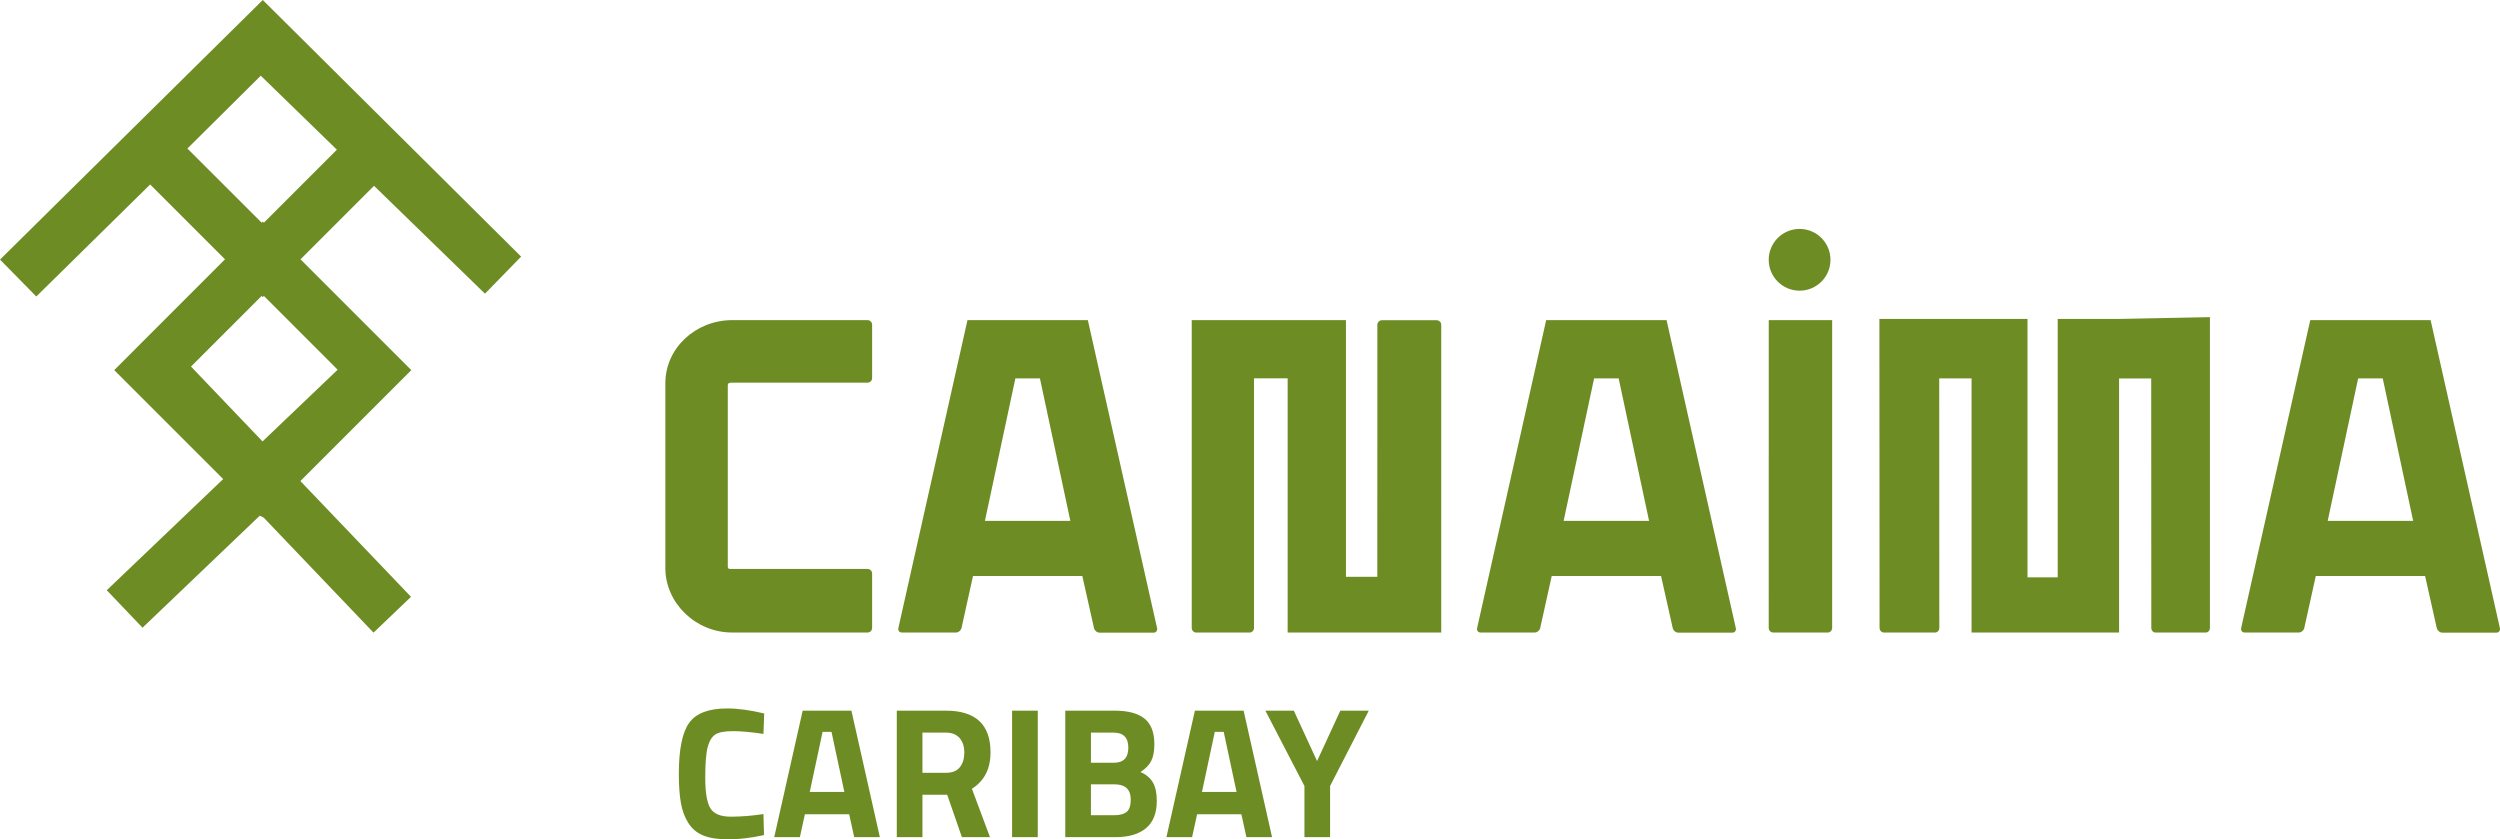 <?xml version="1.0" encoding="UTF-8" standalone="no"?>
<!-- Generator: Adobe Illustrator 15.0.0, SVG Export Plug-In . SVG Version: 6.00 Build 0)  -->

<svg
   xmlns:dc="http://purl.org/dc/elements/1.1/"
   xmlns:cc="http://creativecommons.org/ns#"
   xmlns:rdf="http://www.w3.org/1999/02/22-rdf-syntax-ns#"
   xmlns:svg="http://www.w3.org/2000/svg"
   xmlns="http://www.w3.org/2000/svg"
   xmlns:sodipodi="http://sodipodi.sourceforge.net/DTD/sodipodi-0.dtd"
   xmlns:inkscape="http://www.inkscape.org/namespaces/inkscape"
   version="1.1"
   id="Layer_1"
   x="0px"
   y="0px"
   width="214.291"
   height="71.947"
   viewBox="0 0 214.291 71.947"
   enable-background="new 0 0 224.333 78"
   xml:space="preserve"
   inkscape:version="0.48.3.1 r9886"
   sodipodi:docname="canaima_caribay.svg"><defs
   id="defs3035" /><sodipodi:namedview
   pagecolor="#ffffff"
   bordercolor="#666666"
   borderopacity="1"
   objecttolerance="10"
   gridtolerance="10"
   guidetolerance="10"
   inkscape:pageopacity="0"
   inkscape:pageshadow="2"
   inkscape:window-width="640"
   inkscape:window-height="480"
   id="namedview3033"
   showgrid="false"
   fit-margin-top="0"
   fit-margin-left="0"
   fit-margin-right="0"
   fit-margin-bottom="0"
   inkscape:zoom="2.0282349"
   inkscape:cx="445.24399"
   inkscape:cy="-164.63369"
   inkscape:window-x="0"
   inkscape:window-y="27"
   inkscape:window-maximized="0"
   inkscape:current-layer="Layer_1" />
<g
   id="g2995"
   transform="translate(-5.022,-3.026)">
	<g
   id="g2997">
		<circle
   cx="159.277"
   cy="25.295"
   r="2.647"
   id="circle2999"
   sodipodi:cx="159.27699"
   sodipodi:cy="25.295"
   sodipodi:rx="2.6470001"
   sodipodi:ry="2.6470001"
   style="fill:#6d8d24"
   d="m 161.924,25.295 c 0,1.462 -1.185,2.647 -2.647,2.647 -1.462,0 -2.647,-1.185 -2.647,-2.647 0,-1.462 1.185,-2.647 2.647,-2.647 1.462,0 2.647,1.185 2.647,2.647 z" />
		<path
   d="M 67.788,35.825 H 79.39 c 0.215,0 0.387,-0.173 0.387,-0.386 v -4.578 c 0,-0.213 -0.172,-0.395 -0.387,-0.395 H 67.788 c -3.162,0 -5.735,2.421 -5.735,5.4 v 15.855 c 0,2.976 2.573,5.523 5.735,5.523 h 11.596 c 0.217,0 0.393,-0.177 0.393,-0.394 v -4.663 c 0,-0.219 -0.176,-0.394 -0.393,-0.394 H 67.788 c -0.207,0 -0.382,0.042 -0.382,-0.206 V 36.051 c 0,-0.215 0.175,-0.226 0.382,-0.226 z"
   id="path3001"
   inkscape:connector-curvature="0"
   style="fill:#6d8d24" />
		<path
   d="m 156.633,30.465 -0.003,26.388 c 0,0.217 0.176,0.394 0.393,0.394 h 4.649 c 0.22,0 0.396,-0.177 0.396,-0.394 V 30.465 h -5.435 z"
   id="path3003"
   inkscape:connector-curvature="0"
   style="fill:#6d8d24" />
		<path
   d="m 186.662,30.363 h -5.141 -0.119 V 52.51 h -2.588 V 30.363 h -12.697 l 0.014,26.487 c 0,0.215 0.167,0.394 0.371,0.394 h 4.382 c 0.204,0 0.37,-0.179 0.37,-0.394 l -0.008,-21.387 h 2.771 v 21.782 h 12.631 0.014 V 35.464 h 2.754 l 0.008,21.387 c 0,0.215 0.163,0.394 0.364,0.394 h 4.302 c 0.197,0 0.359,-0.179 0.359,-0.394 v -26.64 l -7.787,0.152 z"
   id="path3005"
   inkscape:connector-curvature="0"
   style="fill:#6d8d24" />
		<path
   d="m 128.164,30.474 h -4.684 c -0.221,0 -0.396,0.177 -0.396,0.394 l -0.004,21.6 h -2.688 V 30.465 h -13.219 v 26.388 c 0,0.217 0.178,0.394 0.392,0.394 h 4.562 c 0.212,0 0.383,-0.177 0.383,-0.394 V 35.456 h 2.885 v 21.79 h 13.166 V 32.912 30.867 c -0.001,-0.217 -0.177,-0.393 -0.397,-0.393 z"
   id="path3007"
   inkscape:connector-curvature="0"
   style="fill:#6d8d24" />
		<path
   d="M 98.267,30.465 H 87.951 l -5.929,26.417 c -0.026,0.205 0.1,0.362 0.306,0.362 h 4.639 c 0.205,0 0.4,-0.157 0.467,-0.362 l 0.99,-4.481 h 9.371 l 1.008,4.494 c 0.059,0.199 0.258,0.359 0.461,0.359 h 4.641 c 0.203,0 0.33,-0.16 0.305,-0.359 l -5.943,-26.43 z m -8.821,17.21 2.61,-12.213 h 2.105 l 2.608,12.213 h -7.323 z"
   id="path3009"
   inkscape:connector-curvature="0"
   style="fill:#6d8d24" />
		<path
   d="m 147.874,30.465 h -10.319 l -5.924,26.417 c -0.029,0.205 0.098,0.362 0.305,0.362 h 4.637 c 0.205,0 0.402,-0.157 0.465,-0.362 l 0.992,-4.481 h 9.373 l 1.006,4.494 c 0.061,0.199 0.26,0.359 0.463,0.359 h 4.641 c 0.202,0 0.33,-0.16 0.304,-0.359 l -5.943,-26.43 z m -8.823,17.21 2.612,-12.213 h 2.105 l 2.607,12.213 h -7.324 z"
   id="path3011"
   inkscape:connector-curvature="0"
   style="fill:#6d8d24" />
		<path
   d="M 213.365,30.465 H 203.05 l -5.929,26.417 c -0.024,0.205 0.104,0.362 0.308,0.362 h 4.637 c 0.204,0 0.403,-0.157 0.466,-0.362 l 0.99,-4.481 h 9.372 l 1.005,4.494 c 0.063,0.199 0.26,0.359 0.466,0.359 h 4.639 c 0.204,0 0.33,-0.16 0.306,-0.359 l -5.945,-26.43 z m -8.821,17.21 2.61,-12.213 h 2.108 l 2.607,12.213 h -7.325 z"
   id="path3013"
   inkscape:connector-curvature="0"
   style="fill:#6d8d24" />
	</g>
	<g
   enable-background="new    "
   id="g3015">
		<path
   d="m 70.51,74.606 c -1.126,0.245 -2.142,0.367 -3.044,0.367 -0.904,0 -1.627,-0.111 -2.168,-0.335 -0.543,-0.223 -0.968,-0.579 -1.275,-1.068 -0.309,-0.488 -0.521,-1.062 -0.639,-1.721 -0.116,-0.659 -0.175,-1.488 -0.175,-2.487 0,-2.094 0.295,-3.552 0.885,-4.376 0.59,-0.823 1.677,-1.235 3.26,-1.235 0.914,0 1.972,0.144 3.173,0.431 l -0.064,1.754 c -1.052,-0.16 -1.926,-0.239 -2.622,-0.239 -0.696,0 -1.192,0.093 -1.49,0.278 -0.298,0.187 -0.519,0.54 -0.661,1.061 -0.145,0.521 -0.216,1.408 -0.216,2.662 0,1.254 0.146,2.123 0.438,2.606 0.292,0.483 0.877,0.725 1.754,0.725 0.877,0 1.809,-0.074 2.797,-0.223 l 0.047,1.8 z"
   id="path3017"
   inkscape:connector-curvature="0"
   style="fill:#6d8d24" />
		<path
   d="m 71.387,74.782 2.438,-10.84 h 4.177 l 2.438,10.84 h -2.199 l -0.43,-1.961 h -3.795 l -0.43,1.961 h -2.199 z m 4.145,-9.022 -1.101,5.148 h 2.966 L 76.296,65.76 h -0.764 z"
   id="path3019"
   inkscape:connector-curvature="0"
   style="fill:#6d8d24" />
		<path
   d="m 84.091,71.147 v 3.635 h -2.199 v -10.84 h 4.209 c 2.55,0 3.825,1.19 3.825,3.571 0,1.413 -0.532,2.454 -1.595,3.124 l 1.547,4.145 h -2.407 l -1.259,-3.635 h -2.121 z m 3.205,-2.359 c 0.254,-0.318 0.383,-0.738 0.383,-1.259 0,-0.521 -0.137,-0.936 -0.407,-1.243 -0.271,-0.309 -0.661,-0.463 -1.171,-0.463 h -2.01 v 3.443 h 2.041 c 0.521,10e-4 0.909,-0.159 1.164,-0.478 z"
   id="path3021"
   inkscape:connector-curvature="0"
   style="fill:#6d8d24" />
		<path
   d="m 91.775,74.782 v -10.84 h 2.2 v 10.84 h -2.2 z"
   id="path3023"
   inkscape:connector-curvature="0"
   style="fill:#6d8d24" />
		<path
   d="m 96.333,63.942 h 4.256 c 1.127,0 1.972,0.227 2.535,0.678 0.563,0.452 0.846,1.183 0.846,2.191 0,0.606 -0.092,1.087 -0.271,1.443 -0.182,0.355 -0.489,0.672 -0.925,0.948 0.478,0.202 0.831,0.494 1.06,0.877 0.229,0.382 0.344,0.914 0.344,1.594 0,1.052 -0.309,1.833 -0.926,2.343 -0.615,0.511 -1.482,0.766 -2.598,0.766 h -4.32 v -10.84 z m 4.145,1.881 h -1.944 v 2.583 h 1.961 c 0.829,0 1.243,-0.431 1.243,-1.291 0,-0.861 -0.42,-1.292 -1.26,-1.292 z m 0.064,4.432 h -2.009 v 2.646 h 2.009 c 0.479,0 0.831,-0.096 1.061,-0.287 0.228,-0.191 0.342,-0.542 0.342,-1.052 0,-0.871 -0.468,-1.307 -1.403,-1.307 z"
   id="path3025"
   inkscape:connector-curvature="0"
   style="fill:#6d8d24" />
		<path
   d="m 105.005,74.782 2.439,-10.84 h 4.176 l 2.439,10.84 h -2.199 l -0.431,-1.961 h -3.794 l -0.431,1.961 h -2.199 z m 4.145,-9.022 -1.1,5.148 h 2.965 l -1.1,-5.148 h -0.765 z"
   id="path3027"
   inkscape:connector-curvature="0"
   style="fill:#6d8d24" />
		<path
   d="m 119.034,74.782 h -2.2 v -4.384 l -3.348,-6.456 h 2.439 l 1.992,4.32 1.993,-4.32 h 2.438 l -3.315,6.456 v 4.384 z"
   id="path3029"
   inkscape:connector-curvature="0"
   style="fill:#6d8d24" />
	</g>
	<path
   d="M 46.593,28.2 49.691,25.021 27.546,3.026 5.022,25.277 l 3.11,3.164 9.762,-9.603 6.414,6.414 -9.495,9.499 9.34,9.338 -9.98,9.529 3.065,3.212 10.052,-9.603 0.339,0.17 9.41,9.855 3.214,-3.07 -9.483,-9.922 9.508,-9.508 -9.497,-9.498 6.301,-6.301 9.511,9.247 z m -12.629,6.517 -6.439,6.146 -6.131,-6.418 6.054,-6.052 0.099,0.097 0.096,-0.097 6.321,6.324 z m -6.322,-12.605 -0.096,-0.093 -0.099,0.093 -6.36,-6.357 6.287,-6.24 6.523,6.342 -6.255,6.255 z"
   id="path3031"
   inkscape:connector-curvature="0"
   style="fill:#6d8d24" />
</g>
</svg>